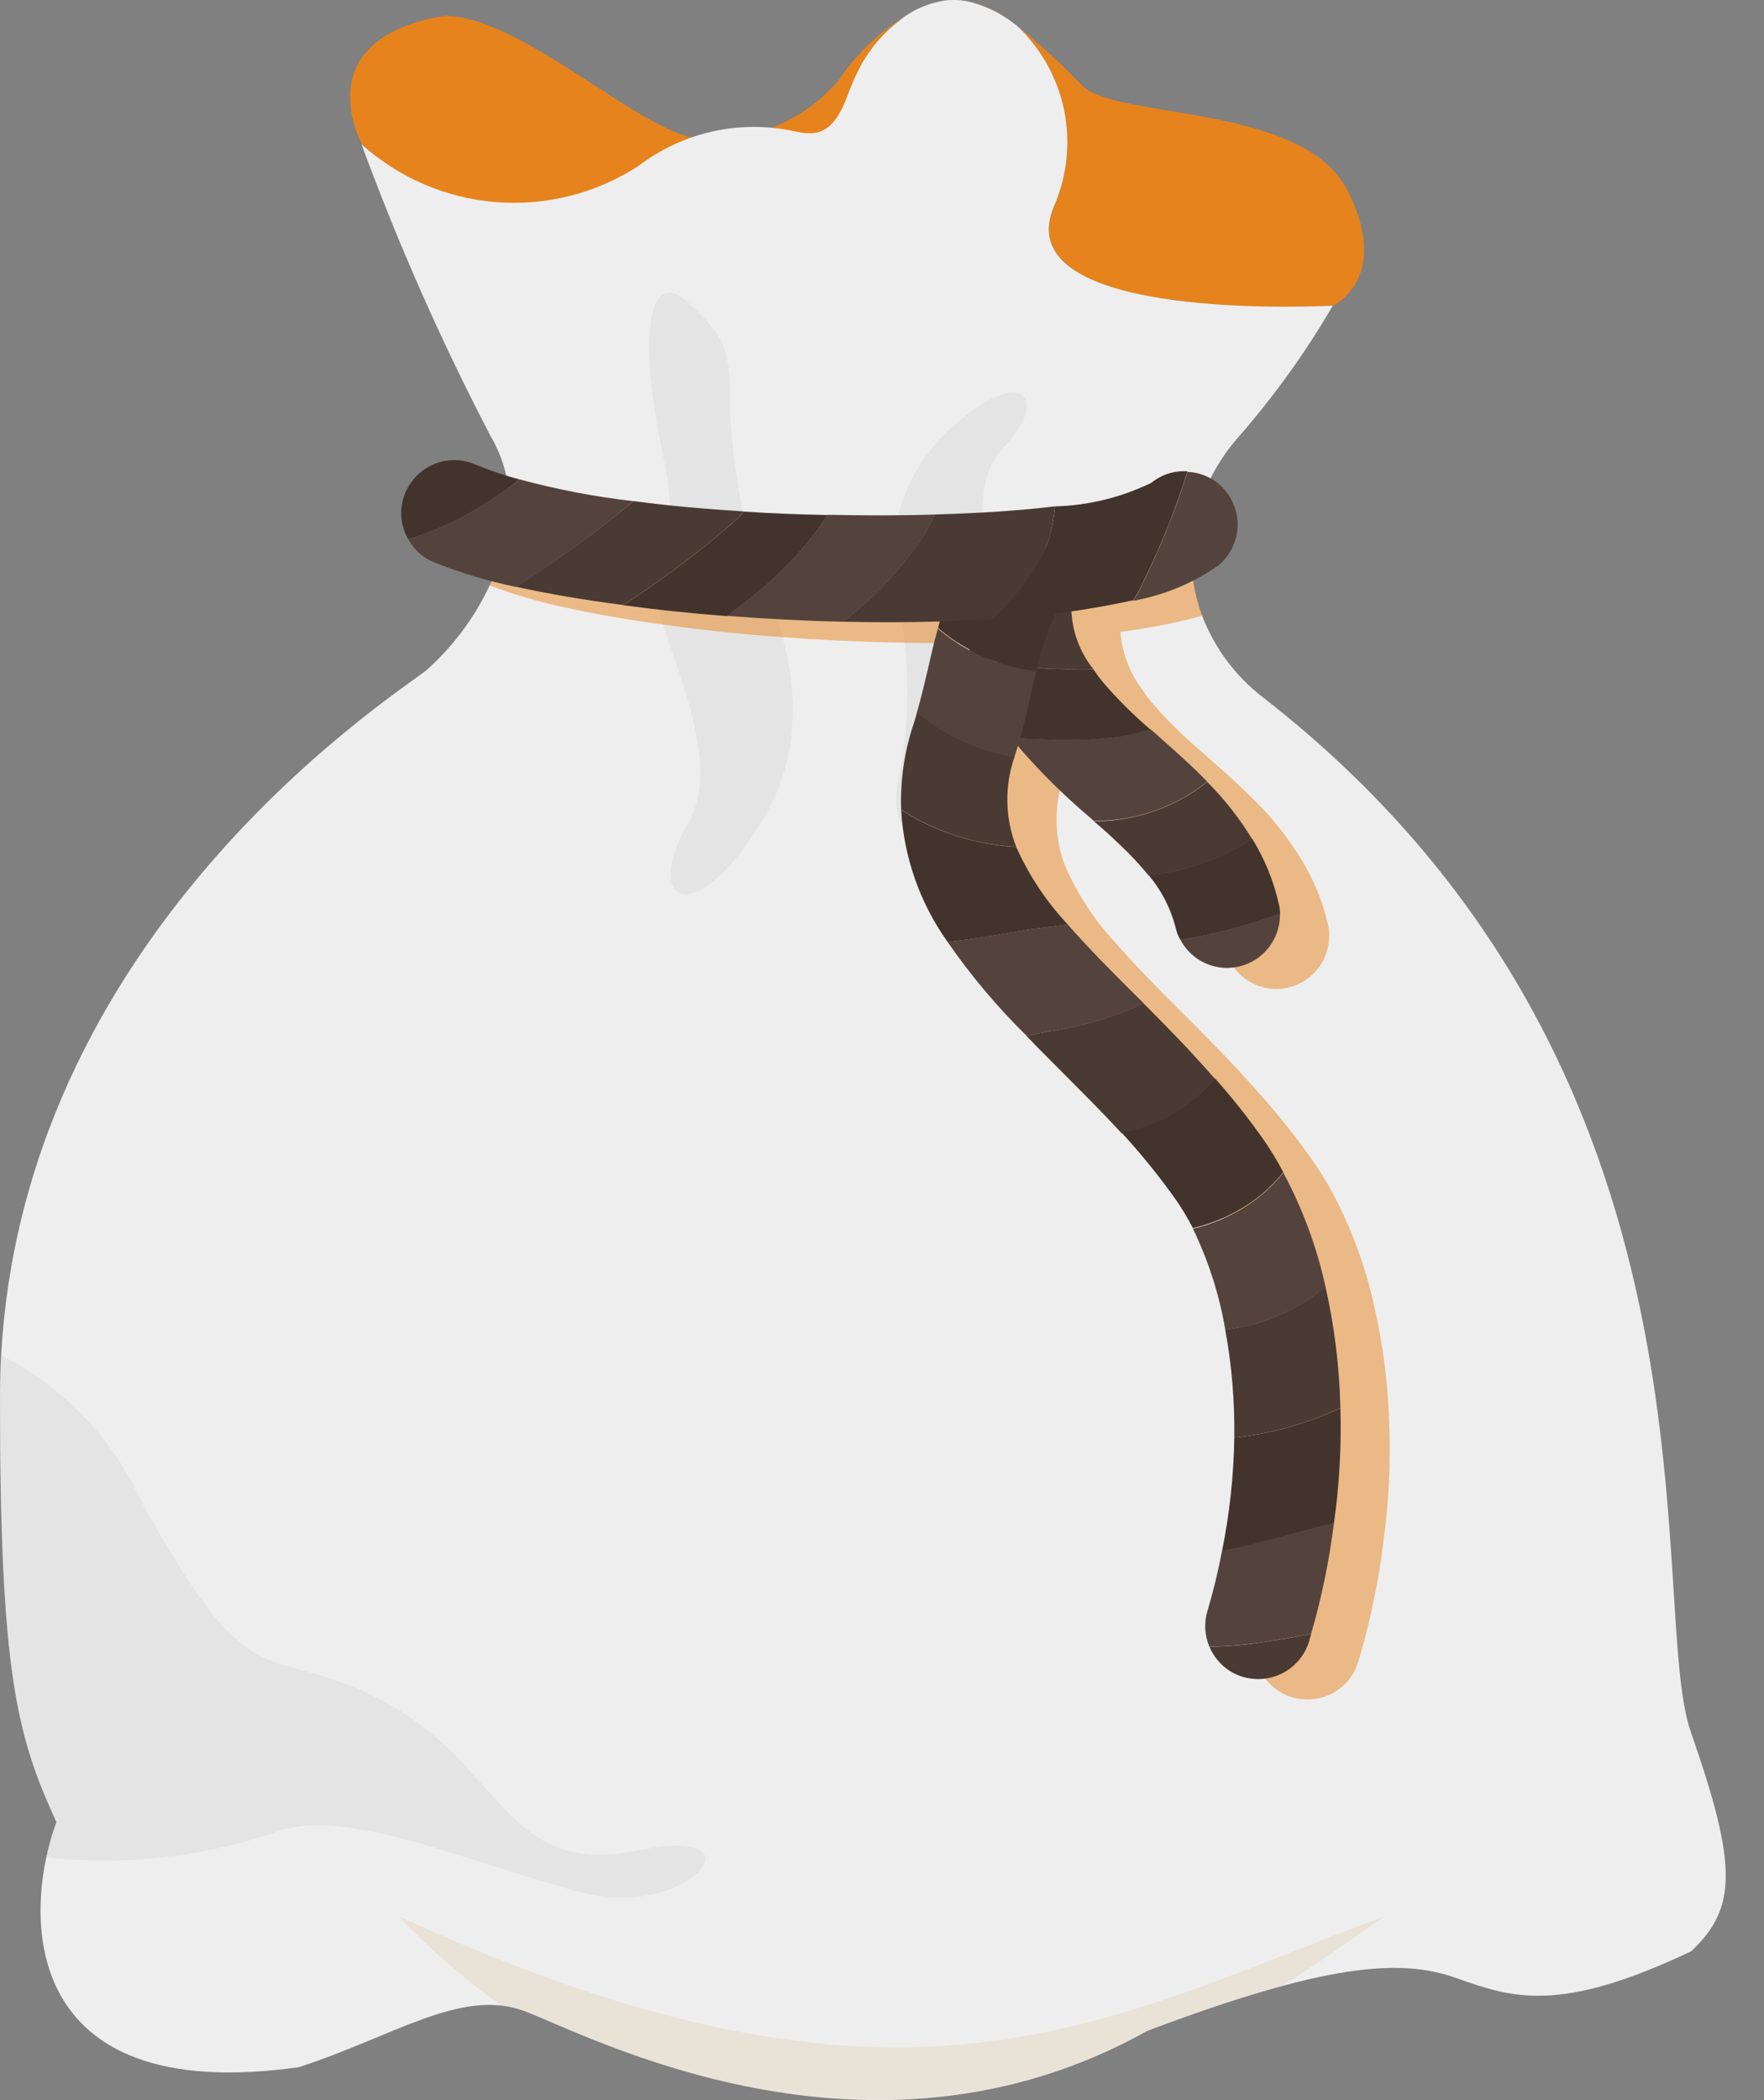 <svg width="21" height="25" viewBox="0 0 21 25" fill="none" xmlns="http://www.w3.org/2000/svg">
<rect x="0" y="0" width="21" height="25" fill="#808080" stroke="none"/>
<path d="M12.069 0.282C11.906 0.157 11.719 0.067 11.519 0.02C11.723 0.056 11.912 0.147 12.069 0.282Z" fill="#C98C55"/>
<path d="M10.749 0.213C10.714 0.241 10.68 0.266 10.649 0.295C10.622 0.312 10.598 0.334 10.577 0.358C10.552 0.378 10.53 0.4 10.51 0.424C10.489 0.445 10.468 0.467 10.45 0.491C10.429 0.512 10.41 0.536 10.393 0.56L10.343 0.63C10.31 0.675 10.281 0.722 10.255 0.772C10.242 0.797 10.229 0.822 10.217 0.844C10.203 0.867 10.191 0.892 10.182 0.917C10.17 0.94 10.159 0.965 10.15 0.989C10.131 1.03 10.116 1.071 10.1 1.113C9.93 1.592 9.933 1.994 9.7 1.886C9.417 1.753 9.101 1.702 8.79 1.739C8.478 1.776 8.183 1.899 7.939 2.095C7.307 2.61 5.346 2.714 4.307 1.712C4.307 1.712 3.622 0.463 5.296 0.188C6.215 0.188 7.689 1.637 8.344 1.649C8.654 1.67 8.964 1.617 9.25 1.495C9.536 1.374 9.789 1.187 9.989 0.95C10.187 0.653 10.446 0.402 10.749 0.213Z" fill="#E7831C"/>
<path d="M10.809 0.176C10.79 0.19 10.77 0.202 10.749 0.214L10.755 0.207C10.774 0.198 10.79 0.185 10.809 0.176Z" fill="#C1A884"/>
<path d="M10.927 0.113C10.887 0.132 10.85 0.159 10.81 0.182C10.822 0.174 10.833 0.165 10.845 0.158C10.871 0.142 10.897 0.126 10.927 0.113Z" fill="#C98C55"/>
<path d="M15.87 3.638L15.829 3.641C15.413 3.66 11.986 3.777 12.552 2.454C12.709 2.093 12.75 1.691 12.669 1.306C12.589 0.92 12.391 0.569 12.102 0.301C12.378 0.524 12.639 0.765 12.885 1.021C13.305 1.428 15.516 1.229 16.043 2.27C16.57 3.311 15.87 3.638 15.87 3.638Z" fill="#E7831C"/>
<path d="M20.133 23.228C18.555 23.978 17.998 23.781 17.329 23.544C16.659 23.306 15.75 23.386 13.659 24.175C10.344 26.029 6.987 24.216 6.239 23.938C5.491 23.66 4.66 24.254 3.555 24.608C0.199 25.081 0.277 22.754 0.672 21.69C0.199 20.661 0 19.913 0 16.639C0 11.27 4.66 8.308 5.074 7.98C5.391 7.699 5.648 7.355 5.828 6.971C6.026 6.587 6.099 6.152 6.039 5.724C6.005 5.535 5.937 5.354 5.839 5.189C5.254 4.067 4.742 2.909 4.305 1.721L4.301 1.715C4.746 2.116 5.31 2.359 5.907 2.406C6.503 2.453 7.098 2.302 7.6 1.976C7.865 1.774 8.17 1.633 8.495 1.562C8.821 1.492 9.157 1.494 9.482 1.568C9.731 1.618 9.927 1.595 10.098 1.115C10.114 1.074 10.129 1.033 10.148 0.992C10.158 0.967 10.167 0.942 10.179 0.919C10.192 0.896 10.202 0.869 10.214 0.846C10.227 0.823 10.239 0.799 10.252 0.773C10.277 0.723 10.309 0.679 10.341 0.631C10.356 0.609 10.376 0.584 10.391 0.561C10.406 0.539 10.429 0.514 10.448 0.492C10.467 0.469 10.486 0.447 10.508 0.425L10.574 0.359C10.597 0.337 10.621 0.316 10.647 0.296C10.678 0.267 10.713 0.242 10.747 0.214C10.748 0.212 10.751 0.21 10.753 0.208C10.781 0.189 10.81 0.17 10.842 0.151C10.873 0.132 10.896 0.119 10.924 0.106C10.97 0.085 11.018 0.065 11.066 0.049C11.094 0.04 11.119 0.034 11.145 0.028C11.161 0.024 11.173 0.021 11.186 0.018C11.211 0.011 11.233 0.009 11.255 0.005C11.31 -0.001 11.365 -0.002 11.419 0.003C11.428 0.002 11.436 0.003 11.444 0.005L11.517 0.015C11.717 0.063 11.904 0.152 12.067 0.277C12.076 0.286 12.087 0.293 12.099 0.299C12.387 0.567 12.586 0.918 12.667 1.304C12.747 1.69 12.706 2.091 12.549 2.453C11.983 3.776 15.41 3.659 15.826 3.64L15.868 3.637C15.538 4.203 15.154 4.736 14.721 5.228C14.528 5.453 14.381 5.714 14.287 5.995C14.211 6.231 14.177 6.479 14.187 6.727C14.196 6.934 14.238 7.137 14.311 7.33C14.458 7.713 14.707 8.048 15.032 8.299C20.741 12.735 19.587 19.08 20.13 20.621C20.682 22.203 20.682 22.713 20.133 23.228Z" fill="#EEEEEE"/>
<g style="mix-blend-mode:multiply" opacity="0.3">
<path d="M16.48 22.813C16.041 23.126 15.642 23.398 15.283 23.631C14.833 23.751 14.304 23.928 13.66 24.171C10.344 26.024 6.988 24.212 6.239 23.934C6.149 23.899 6.055 23.877 5.958 23.867C5.522 23.555 5.116 23.202 4.746 22.812C10.771 25.576 13.085 24.076 16.48 22.813Z" fill="#DDC69E"/>
</g>
<g style="mix-blend-mode:multiply" opacity="0.3">
<path d="M7.01 22.546C5.826 22.272 4.211 21.51 3.338 21.791C2.445 22.104 1.493 22.213 0.553 22.11C0.582 21.967 0.622 21.827 0.673 21.69C0.199 20.661 0 19.912 0 16.638C0 16.468 0.003 16.297 0.012 16.133C0.751 16.506 1.34 17.12 1.683 17.873C3.063 20.377 3.142 19.496 4.563 20.25C5.984 21.005 6.006 22.347 7.575 22.031C9.145 21.715 8.194 22.822 7.01 22.546Z" fill="#CCCCCC"/>
</g>
<g style="mix-blend-mode:multiply" opacity="0.3">
<path d="M7.793 6.716C7.793 6.716 8.146 6.591 7.879 5.346C7.611 4.102 7.693 3.156 8.179 3.592C8.664 4.028 8.7 4.174 8.692 4.948C8.734 5.622 8.858 6.288 9.06 6.933C9.06 6.933 9.909 8.423 9.066 9.784C8.222 11.146 7.659 10.693 8.192 9.801C8.724 8.909 7.609 7.242 7.793 6.716Z" fill="#CCCCCC"/>
</g>
<g style="mix-blend-mode:multiply" opacity="0.3">
<path d="M11.793 7.783C11.793 7.783 11.472 7.83 11.504 8.833C11.535 9.836 11.315 10.559 10.97 10.151C10.625 9.743 10.617 9.625 10.747 9.025C10.817 8.496 10.817 7.961 10.747 7.432C10.612 7.057 10.583 6.653 10.662 6.263C10.74 5.872 10.924 5.511 11.194 5.218C12.131 4.283 12.54 4.715 11.944 5.331C11.347 5.946 12.036 7.401 11.793 7.783Z" fill="#CCCCCC"/>
</g>
<g style="mix-blend-mode:multiply" opacity="0.5">
<path d="M16.467 18.369C16.412 18.816 16.321 19.258 16.196 19.692C16.186 19.721 16.18 19.752 16.171 19.78C16.132 19.911 16.051 20.025 15.942 20.106C15.833 20.187 15.701 20.231 15.565 20.23C15.504 20.23 15.443 20.221 15.385 20.205C15.296 20.179 15.213 20.133 15.144 20.07C15.075 20.008 15.021 19.931 14.985 19.845C14.929 19.71 14.921 19.559 14.963 19.419C15.033 19.183 15.091 18.944 15.136 18.702C15.226 18.258 15.275 17.806 15.282 17.352C15.289 16.922 15.253 16.491 15.174 16.067C15.104 15.65 14.974 15.245 14.789 14.864C14.732 14.751 14.666 14.641 14.594 14.536C14.395 14.254 14.178 13.984 13.944 13.73C13.701 13.465 13.444 13.213 13.194 12.96C13.065 12.831 12.935 12.701 12.809 12.568C12.461 12.226 12.146 11.852 11.868 11.451C11.54 10.989 11.348 10.444 11.315 9.878C11.303 9.524 11.356 9.172 11.47 8.837C11.483 8.795 11.496 8.757 11.505 8.717C11.555 8.555 11.59 8.388 11.63 8.217C11.668 8.052 11.707 7.885 11.754 7.714C11.761 7.691 11.767 7.669 11.773 7.646C11.573 7.652 11.368 7.655 11.162 7.655C10.985 7.655 10.805 7.651 10.625 7.648C10.161 7.638 9.694 7.613 9.239 7.579C8.813 7.548 8.399 7.504 8.004 7.449C7.537 7.39 7.105 7.314 6.725 7.231C6.42 7.166 6.121 7.079 5.829 6.969C6.027 6.586 6.101 6.15 6.04 5.723C6.109 5.728 6.177 5.745 6.24 5.773C6.412 5.845 6.59 5.905 6.771 5.952C7.216 6.072 7.67 6.159 8.128 6.211C8.546 6.268 8.991 6.306 9.442 6.334C9.774 6.357 10.109 6.369 10.442 6.376C10.881 6.385 11.31 6.385 11.717 6.372C12.248 6.357 12.737 6.325 13.147 6.272C13.544 6.261 13.934 6.166 14.291 5.994C14.214 6.23 14.18 6.477 14.191 6.725C14.2 6.932 14.242 7.135 14.315 7.329C14.239 7.35 14.16 7.371 14.076 7.39C13.852 7.443 13.604 7.487 13.338 7.523C13.358 7.774 13.449 8.013 13.602 8.213C13.633 8.263 13.668 8.309 13.705 8.356C13.882 8.561 14.074 8.752 14.28 8.927C14.315 8.955 14.35 8.987 14.384 9.019C14.52 9.139 14.656 9.258 14.788 9.385C14.842 9.435 14.899 9.492 14.959 9.552C15.163 9.757 15.342 9.984 15.492 10.231C15.639 10.469 15.746 10.729 15.809 11.002C15.818 11.042 15.823 11.084 15.824 11.125C15.827 11.271 15.78 11.414 15.691 11.529C15.601 11.644 15.474 11.724 15.332 11.757C15.286 11.766 15.239 11.772 15.192 11.773C15.078 11.772 14.965 11.74 14.868 11.681C14.77 11.621 14.69 11.536 14.637 11.435C14.611 11.392 14.593 11.345 14.583 11.296C14.579 11.29 14.577 11.283 14.576 11.277C14.518 11.053 14.41 10.845 14.261 10.667C14.155 10.537 14.04 10.413 13.917 10.298C13.817 10.204 13.717 10.109 13.607 10.02C13.588 10.001 13.566 9.985 13.547 9.967C13.254 9.718 12.981 9.448 12.729 9.158C12.719 9.146 12.71 9.134 12.701 9.122C12.691 9.158 12.68 9.194 12.668 9.231C12.666 9.237 12.664 9.244 12.662 9.25C12.542 9.598 12.55 9.977 12.684 10.32C12.835 10.659 13.042 10.971 13.296 11.242C13.518 11.495 13.783 11.767 14.086 12.067C14.124 12.105 14.161 12.142 14.203 12.183C14.477 12.458 14.768 12.758 15.049 13.083C15.256 13.317 15.45 13.563 15.629 13.819C15.715 13.941 15.793 14.069 15.864 14.201C16.092 14.63 16.26 15.088 16.363 15.562C16.47 16.035 16.529 16.517 16.54 17.002C16.555 17.459 16.53 17.916 16.467 18.369Z" fill="#E7831C"/>
</g>
<path d="M15.239 10.878C14.854 11.019 14.457 11.123 14.052 11.187C14.025 11.144 14.007 11.097 13.998 11.048C13.995 11.042 13.992 11.036 13.992 11.029C13.932 10.805 13.825 10.597 13.676 10.42C13.776 10.407 13.876 10.391 13.973 10.37C14.306 10.301 14.623 10.171 14.907 9.984C15.054 10.222 15.161 10.482 15.223 10.755C15.233 10.795 15.238 10.836 15.239 10.878Z" fill="#42342D"/>
<path d="M15.238 10.875C15.241 11.021 15.194 11.164 15.104 11.279C15.015 11.394 14.888 11.474 14.745 11.507C14.7 11.516 14.653 11.522 14.607 11.522C14.492 11.522 14.38 11.49 14.282 11.431C14.184 11.371 14.104 11.286 14.051 11.184C14.456 11.12 14.853 11.017 15.238 10.875Z" fill="#54433D"/>
<path d="M14.906 9.988C14.622 10.174 14.305 10.305 13.972 10.373C13.872 10.395 13.776 10.411 13.675 10.423C13.568 10.293 13.453 10.169 13.33 10.054C13.23 9.959 13.13 9.864 13.021 9.776H13.069C13.543 9.768 14.001 9.603 14.373 9.309C14.576 9.513 14.756 9.741 14.906 9.988Z" fill="#493A33"/>
<path d="M14.372 9.305C14.001 9.6 13.543 9.764 13.068 9.772H13.021C13.002 9.753 12.98 9.737 12.961 9.719C12.668 9.471 12.395 9.2 12.143 8.911C12.108 8.866 12.074 8.822 12.043 8.778C12.157 8.791 12.271 8.794 12.384 8.797C12.706 8.818 13.03 8.807 13.35 8.765C13.467 8.746 13.582 8.717 13.695 8.68C13.73 8.708 13.764 8.74 13.799 8.771C13.934 8.891 14.07 9.011 14.203 9.138C14.256 9.186 14.312 9.245 14.372 9.305Z" fill="#54433D"/>
<path d="M13.694 8.683C13.581 8.72 13.466 8.749 13.349 8.768C13.029 8.81 12.705 8.821 12.383 8.8C12.27 8.797 12.156 8.793 12.042 8.781C11.814 8.487 11.648 8.15 11.556 7.789C11.606 7.808 11.656 7.827 11.71 7.843C12.023 7.921 12.344 7.963 12.667 7.965C12.783 7.974 12.9 7.975 13.017 7.968C13.049 8.016 13.083 8.063 13.121 8.11C13.296 8.316 13.488 8.507 13.694 8.683Z" fill="#42342D"/>
<path d="M13.017 7.967C12.9 7.974 12.783 7.973 12.667 7.964C12.344 7.962 12.023 7.92 11.71 7.841C11.656 7.825 11.606 7.806 11.556 7.788C11.487 7.527 11.47 7.256 11.505 6.988C11.905 7.132 12.332 7.183 12.755 7.138V7.16C12.741 7.452 12.834 7.739 13.017 7.967Z" fill="#493A33"/>
<path d="M12.756 7.137C12.333 7.182 11.906 7.131 11.506 6.987V6.981C11.518 6.898 11.546 6.819 11.588 6.748C11.63 6.676 11.686 6.614 11.752 6.564C11.818 6.514 11.894 6.478 11.974 6.457C12.054 6.437 12.138 6.432 12.22 6.444C12.383 6.465 12.53 6.55 12.631 6.68C12.731 6.81 12.776 6.974 12.756 7.137Z" fill="#54433D"/>
<path d="M15.61 19.449C15.6 19.478 15.594 19.509 15.585 19.538C15.546 19.668 15.465 19.782 15.356 19.863C15.247 19.944 15.114 19.988 14.978 19.988C14.917 19.987 14.857 19.979 14.798 19.962C14.709 19.936 14.627 19.89 14.558 19.828C14.489 19.765 14.434 19.689 14.398 19.603C14.612 19.599 14.825 19.581 15.036 19.549C15.215 19.522 15.411 19.49 15.61 19.449Z" fill="#493A33"/>
<path d="M12.537 7.367C12.453 7.567 12.386 7.774 12.337 7.986C11.918 7.937 11.522 7.768 11.197 7.5C11.186 7.491 11.177 7.481 11.168 7.471C11.225 7.252 11.301 7.039 11.396 6.833C11.466 6.682 11.594 6.565 11.751 6.507C11.908 6.45 12.081 6.457 12.232 6.527C12.308 6.562 12.375 6.612 12.431 6.673C12.488 6.734 12.531 6.806 12.559 6.884C12.588 6.962 12.6 7.045 12.596 7.128C12.592 7.211 12.572 7.292 12.537 7.367Z" fill="#42342D"/>
<path d="M12.335 7.99C12.316 8.079 12.293 8.167 12.274 8.256C12.221 8.496 12.164 8.742 12.082 8.994C12.079 9.001 12.079 9.007 12.076 9.013C11.674 8.948 11.296 8.781 10.976 8.53C10.957 8.514 10.935 8.499 10.916 8.48C10.963 8.319 11.002 8.152 11.043 7.98C11.081 7.816 11.118 7.649 11.165 7.48C11.174 7.491 11.184 7.5 11.194 7.509C11.52 7.775 11.916 7.942 12.335 7.99Z" fill="#54433D"/>
<path d="M12.098 10.081C11.653 10.057 11.221 9.928 10.835 9.705C10.8 9.683 10.763 9.661 10.728 9.639C10.716 9.285 10.768 8.932 10.883 8.597C10.895 8.556 10.908 8.518 10.918 8.477C10.937 8.496 10.959 8.511 10.978 8.527C11.297 8.778 11.676 8.944 12.077 9.01C11.957 9.358 11.964 9.738 12.098 10.081Z" fill="#493A33"/>
<path d="M12.711 11.005C12.515 11.036 12.311 11.052 12.158 11.08C11.868 11.134 11.574 11.18 11.281 11.213C10.952 10.751 10.76 10.206 10.728 9.641C10.763 9.663 10.8 9.685 10.835 9.707C11.221 9.93 11.654 10.059 12.098 10.083C12.25 10.422 12.457 10.734 12.711 11.005Z" fill="#42342D"/>
<path d="M13.617 11.945C13.254 12.111 12.869 12.223 12.474 12.28C12.388 12.299 12.306 12.314 12.221 12.33C11.873 11.988 11.558 11.614 11.28 11.212C11.574 11.177 11.867 11.133 12.158 11.079C12.312 11.051 12.515 11.035 12.71 11.004C12.931 11.256 13.196 11.528 13.499 11.828L13.617 11.945Z" fill="#54433D"/>
<path d="M14.463 12.842C14.46 12.845 14.456 12.851 14.453 12.854C14.168 13.184 13.781 13.409 13.354 13.492C13.111 13.227 12.854 12.974 12.604 12.722C12.474 12.592 12.345 12.463 12.219 12.33C12.304 12.314 12.386 12.299 12.471 12.28C12.866 12.224 13.251 12.111 13.614 11.945C13.891 12.22 14.182 12.52 14.463 12.842Z" fill="#493A33"/>
<path d="M15.277 13.954C15.128 14.14 14.944 14.296 14.734 14.411C14.567 14.506 14.388 14.576 14.201 14.62C14.143 14.506 14.077 14.396 14.005 14.291C13.806 14.009 13.589 13.74 13.355 13.486C13.783 13.403 14.17 13.178 14.455 12.848C14.458 12.845 14.461 12.839 14.464 12.836C14.672 13.07 14.866 13.316 15.046 13.572C15.13 13.694 15.208 13.822 15.277 13.954Z" fill="#42342D"/>
<path d="M15.781 15.322C15.542 15.517 15.268 15.663 14.972 15.751C14.846 15.785 14.717 15.812 14.587 15.83C14.516 15.413 14.386 15.008 14.202 14.627C14.388 14.583 14.568 14.513 14.735 14.419C14.944 14.303 15.129 14.148 15.278 13.961C15.508 14.389 15.677 14.847 15.781 15.322Z" fill="#54433D"/>
<path d="M15.957 16.76C15.558 16.946 15.131 17.066 14.694 17.114C14.7 16.683 14.664 16.252 14.586 15.829C14.716 15.81 14.845 15.784 14.972 15.75C15.267 15.662 15.541 15.516 15.78 15.32C15.887 15.793 15.946 16.275 15.957 16.76Z" fill="#493A33"/>
<path d="M15.957 16.762C15.97 17.219 15.945 17.676 15.881 18.129C15.653 18.196 15.436 18.246 15.269 18.293C15.032 18.36 14.792 18.42 14.548 18.464C14.638 18.019 14.687 17.567 14.694 17.114C15.131 17.067 15.558 16.948 15.957 16.762Z" fill="#42342D"/>
<path d="M15.881 18.125C15.825 18.573 15.735 19.015 15.609 19.448C15.409 19.489 15.214 19.52 15.034 19.548C14.823 19.58 14.61 19.598 14.397 19.602C14.34 19.466 14.332 19.316 14.375 19.175C14.445 18.939 14.503 18.7 14.549 18.458C14.792 18.414 15.032 18.354 15.269 18.288C15.436 18.242 15.653 18.192 15.881 18.125Z" fill="#54433D"/>
<path d="M14.724 6.353C14.698 6.503 14.618 6.639 14.5 6.735C14.197 6.945 13.852 7.087 13.489 7.152C13.54 7.074 13.585 6.991 13.622 6.906C13.827 6.49 13.999 6.06 14.136 5.617C14.225 5.621 14.312 5.643 14.39 5.683C14.469 5.722 14.539 5.779 14.594 5.848C14.634 5.895 14.665 5.95 14.686 6.009C14.733 6.117 14.746 6.237 14.724 6.353Z" fill="#54433D"/>
<path d="M6.186 5.707C6.035 5.828 5.876 5.938 5.709 6.036C5.444 6.2 5.158 6.329 4.859 6.418C4.811 6.334 4.783 6.239 4.777 6.142C4.772 6.045 4.789 5.948 4.828 5.859C4.844 5.821 4.864 5.785 4.888 5.752C4.97 5.631 5.091 5.543 5.231 5.502C5.371 5.461 5.521 5.47 5.655 5.528C5.828 5.6 6.005 5.66 6.186 5.707Z" fill="#42342D"/>
<path d="M7.543 5.966C7.099 6.338 6.63 6.679 6.138 6.986C5.803 6.916 5.474 6.817 5.156 6.689C5.035 6.638 4.934 6.548 4.869 6.433C4.866 6.427 4.862 6.424 4.859 6.418C5.158 6.328 5.444 6.2 5.709 6.035C5.876 5.937 6.035 5.828 6.186 5.707C6.631 5.827 7.085 5.914 7.543 5.966Z" fill="#54433D"/>
<path d="M8.857 6.088C8.815 6.136 8.77 6.182 8.722 6.224C8.311 6.581 7.876 6.908 7.418 7.202C6.951 7.142 6.518 7.067 6.139 6.984C6.63 6.677 7.099 6.337 7.544 5.965C7.96 6.022 8.408 6.06 8.857 6.088Z" fill="#493A33"/>
<path d="M9.855 6.131C9.625 6.474 9.347 6.781 9.028 7.043C8.905 7.143 8.782 7.243 8.652 7.334C8.225 7.302 7.812 7.258 7.417 7.204C7.875 6.91 8.311 6.583 8.721 6.226C8.769 6.184 8.815 6.138 8.857 6.09C9.189 6.112 9.523 6.125 9.855 6.131Z" fill="#42342D"/>
<path d="M11.13 6.125C11.075 6.251 11.006 6.371 10.925 6.482C10.679 6.833 10.38 7.143 10.037 7.401C9.573 7.391 9.106 7.366 8.651 7.331C8.781 7.24 8.904 7.142 9.027 7.041C9.346 6.779 9.625 6.471 9.854 6.128C10.293 6.137 10.723 6.138 11.13 6.125Z" fill="#54433D"/>
<path d="M12.561 6.027C12.546 6.165 12.52 6.301 12.482 6.435C12.399 6.666 12.271 6.878 12.106 7.06C12.019 7.17 11.924 7.273 11.822 7.369C11.422 7.394 11.004 7.407 10.572 7.407C10.395 7.407 10.215 7.404 10.035 7.401C10.377 7.143 10.677 6.833 10.923 6.482C11.004 6.371 11.073 6.252 11.128 6.125C11.661 6.109 12.151 6.078 12.561 6.027Z" fill="#493A33"/>
<path d="M14.137 5.611C13.999 6.053 13.827 6.484 13.622 6.899C13.585 6.985 13.54 7.068 13.489 7.146C12.941 7.265 12.383 7.34 11.822 7.37C11.924 7.274 12.019 7.17 12.106 7.06C12.271 6.878 12.399 6.666 12.482 6.435C12.52 6.302 12.546 6.166 12.561 6.028C12.959 6.017 13.35 5.921 13.707 5.747C13.828 5.648 13.981 5.6 14.137 5.611Z" fill="#42342D"/>
</svg>
